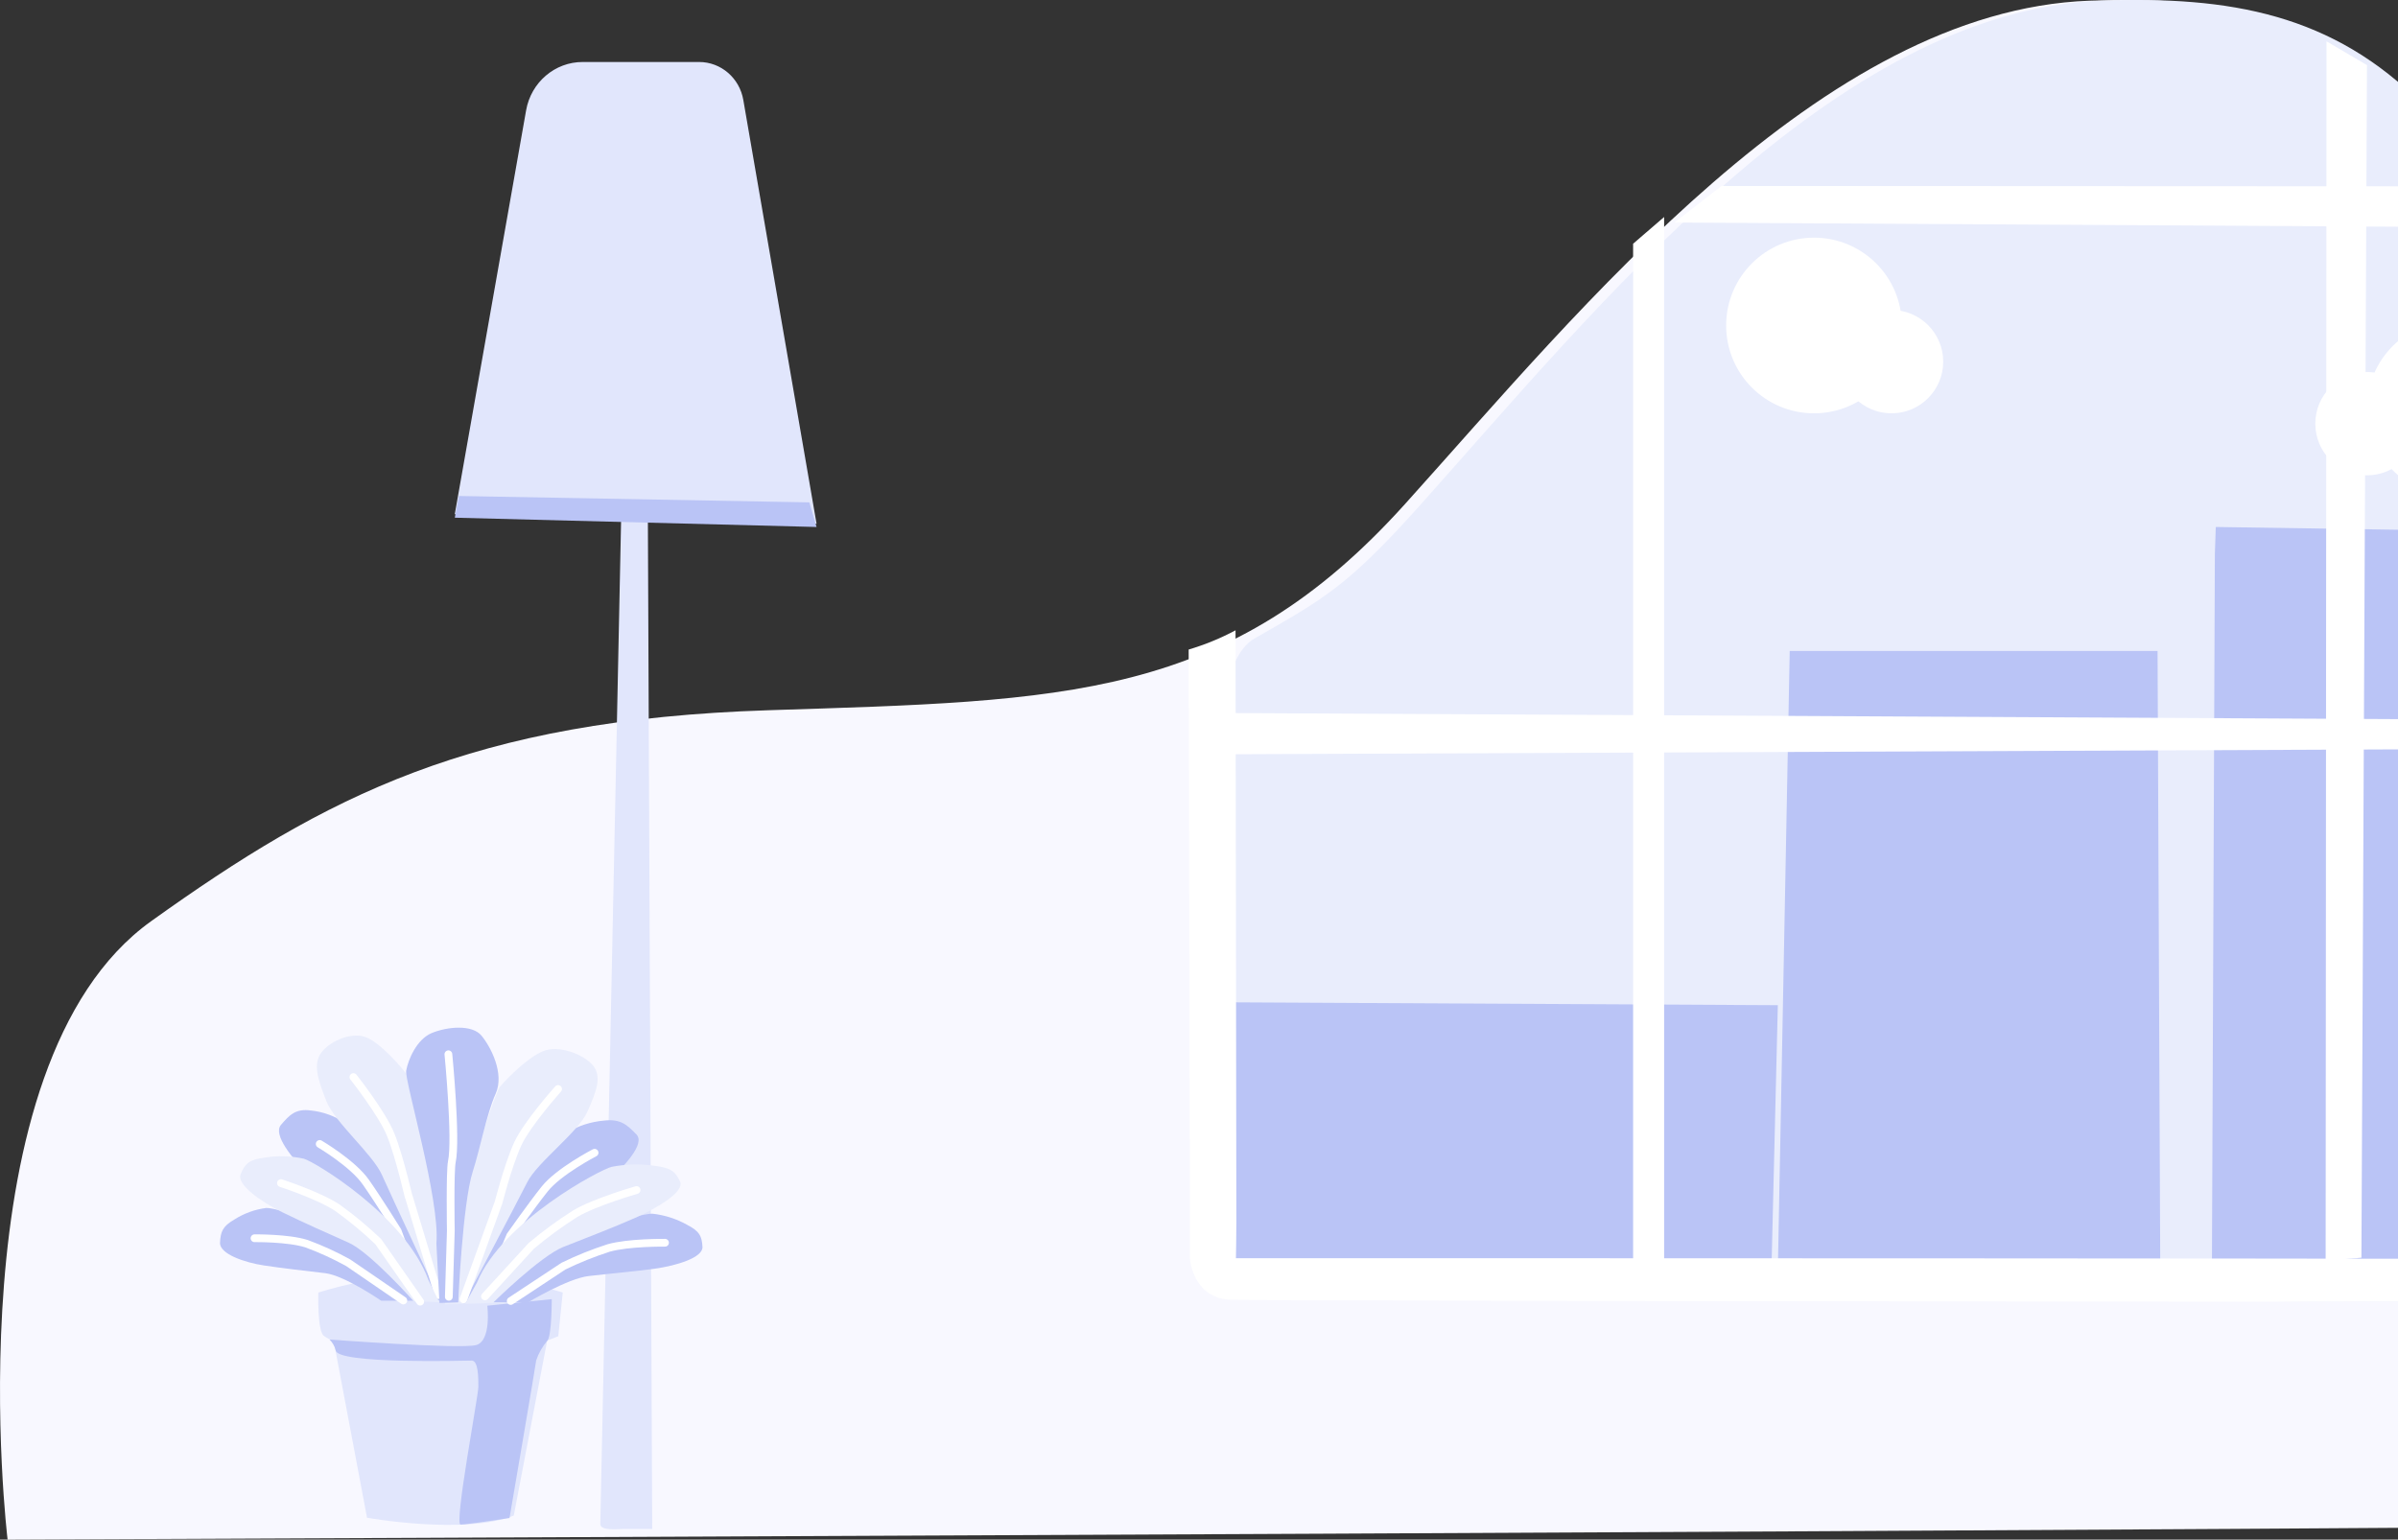 <svg width="232" height="149" viewBox="0 0 232 149" fill="none" xmlns="http://www.w3.org/2000/svg">
<rect x="0" y="0" width="232" height="149" fill="#333333" stroke="none"/>
<path d="M0.735 149C0.735 149 -4.821 103.068 14.625 89.149C31.558 77.025 45.643 69.662 74.349 68.734C103.055 67.806 118.792 67.801 135.926 48.785C153.059 29.768 176.223 1.034 202.127 0.069C227.129 -0.864 242.406 7.026 256.756 62.704C271.107 118.382 256.291 147.144 255.826 147.606C255.505 147.937 0.735 149 0.735 149Z" fill="#F8F8FF"/>
<path d="M118.847 112.85C120.417 93.701 114.57 65.677 121.393 61.777C128.129 57.933 130.425 56.677 137.414 48.863C154.454 29.811 177.483 1.031 203.276 0.069C228.147 -0.865 243.344 7.038 257.62 62.805C264.758 90.688 264.337 105.419 263.638 114.223C263.258 119.067 262.879 125.372 262.647 125.601C262.328 125.932 117.547 128.753 118.847 112.85Z" fill="#E9EDFC"/>
<path d="M60.096 50.062L58.078 147.496C58.078 148.193 59.904 147.964 60.361 147.964H63.1L62.68 50.221L79 50.689L71.913 9.673C71.547 7.548 69.745 5.999 67.639 6H56.379C53.687 5.992 51.378 7.964 50.9 10.678L44 49.758L60.096 50.062Z" fill="#E1E6FC"/>
<path d="M30.795 125.09C30.795 125.09 30.691 128.862 31.34 129.283C31.619 129.498 31.938 129.655 32.28 129.745L35.509 146.881C35.509 146.881 44.975 148.573 49.708 146.669L52.937 129.741L54.013 129.315L54.445 125.086C54.445 125.086 42.841 121.281 30.795 125.09Z" fill="#E1E6FC"/>
<path d="M31.881 129.634C31.881 129.634 44.571 130.591 46.07 130.17C47.569 129.75 47.146 126.361 47.146 126.361L53.383 125.728C53.383 125.728 53.383 129.325 52.951 129.75C52.474 130.313 52.109 130.959 51.874 131.654C51.874 131.867 49.294 146.909 49.294 146.909C49.294 146.909 45.205 147.542 44.561 147.542C43.917 147.542 46.281 135.084 46.281 134.211C46.281 133.337 46.281 131.673 45.637 131.673C44.993 131.673 32.553 132.038 32.477 130.674C32.376 130.282 32.17 129.922 31.881 129.634Z" fill="#BAC4F6"/>
<path d="M36.877 125.881C36.877 125.881 33.337 123.435 31.457 123.213C29.578 122.991 27.397 122.751 25.517 122.464C23.637 122.178 21.24 121.35 21.287 120.269C21.334 119.187 21.559 118.669 22.664 118.027C23.595 117.43 24.65 117.047 25.752 116.903C26.579 116.829 35.067 118.997 38.606 124.179L40.016 125.881H36.877Z" fill="#BAC4F6"/>
<path d="M24.624 119.834C24.624 119.834 27.876 119.793 29.657 120.361C31.05 120.873 32.4 121.491 33.695 122.21L39.02 125.858" fill="#BAC4F6"/>
<path d="M24.624 119.834C24.624 119.834 27.876 119.793 29.657 120.361C31.05 120.873 32.4 121.491 33.695 122.21L39.02 125.858" stroke="white" stroke-width="0.75" stroke-linecap="round"/>
<path d="M40.604 125.737C40.604 125.737 36.486 120.236 34.884 118.688C33.281 117.139 31.406 115.369 29.86 113.751C28.313 112.133 26.363 109.812 27.185 108.86C28.008 107.908 28.595 107.261 30.095 107.473C31.267 107.597 32.389 108.005 33.361 108.661C34.188 109.188 41.666 116.201 42.761 124.258L43.837 125.89L40.604 125.737Z" fill="#BAC4F6"/>
<path d="M30.931 110.709C30.931 110.709 34.136 112.595 35.396 114.407C36.585 116.099 38.47 119.127 38.47 119.127L40.608 124.901" stroke="white" stroke-width="0.75" stroke-linecap="round"/>
<path d="M42.662 126.01C42.662 126.01 37.854 115.743 36.956 113.714C36.059 111.685 32.388 108.629 31.575 106.558C30.762 104.487 30.245 102.98 31.105 101.843C31.965 100.706 34.174 99.763 35.584 100.456C36.914 101.094 38.644 103.036 39.386 104.02C39.979 104.797 43.913 118.743 43.588 121.961L44.34 126.079L42.662 126.01Z" fill="#E9EDFC"/>
<path d="M34.193 104.237C34.193 104.237 36.952 107.732 37.788 109.785C38.728 112.096 39.668 116.501 39.546 115.794L42.418 125.331" stroke="white" stroke-width="0.75" stroke-linecap="round"/>
<path d="M40.026 125.931C40.026 125.931 35.796 121.184 33.732 120.264C31.669 119.344 29.324 118.304 27.307 117.315C25.291 116.326 22.871 114.648 23.279 113.64C23.688 112.632 24.107 112.225 25.564 112.036C26.837 111.824 28.139 111.859 29.399 112.138C30.339 112.378 39.175 117.629 41.445 123.865L42.493 126.015L40.026 125.931Z" fill="#E9EDFC"/>
<path d="M27.18 114.5C27.18 114.5 30.842 115.683 32.661 116.894C34.046 117.891 35.359 118.982 36.59 120.158L40.651 125.973" stroke="white" stroke-width="0.75" stroke-linecap="round"/>
<path d="M51.089 126.038C51.089 126.038 54.92 123.726 56.955 123.491C58.99 123.255 61.345 123.056 63.385 122.774C65.424 122.492 68.014 121.711 67.962 120.676C67.911 119.64 67.671 119.145 66.472 118.531C65.444 117.955 64.307 117.59 63.131 117.458C62.233 117.389 53.049 119.455 49.219 124.392L47.672 126.019L51.089 126.038Z" fill="#BAC4F6"/>
<path d="M64.339 120.269C64.339 120.269 60.823 120.227 58.891 120.773C57.394 121.254 55.933 121.841 54.52 122.529L49.411 125.904" fill="#BAC4F6"/>
<path d="M64.339 120.269C64.339 120.269 60.823 120.227 58.891 120.773C57.394 121.254 55.933 121.841 54.52 122.529L49.411 125.904" stroke="white" stroke-width="0.75" stroke-linecap="round"/>
<path d="M47.052 125.904C47.052 125.904 51.503 120.652 53.242 119.173C54.981 117.694 57.002 116.002 58.68 114.458C60.358 112.914 62.463 110.7 61.57 109.785C60.677 108.869 60.048 108.255 58.421 108.449C57.172 108.559 55.963 108.947 54.887 109.581C53.989 110.08 45.901 116.783 44.716 124.475L43.555 126.033L47.052 125.904Z" fill="#BAC4F6"/>
<path d="M57.524 111.56C57.524 111.56 54.055 113.358 52.692 115.073C51.404 116.691 49.369 119.58 49.369 119.58L47.052 125.09" stroke="white" stroke-width="0.75" stroke-linecap="round"/>
<path d="M44.834 126.167C44.834 126.167 50.037 116.363 51.005 114.421C51.973 112.48 55.949 109.577 56.828 107.589C57.707 105.601 58.266 104.168 57.345 103.086C56.424 102.005 54.022 101.099 52.499 101.746C51.061 102.356 49.209 104.21 48.387 105.148C47.748 105.892 43.489 119.206 43.837 122.284L43.024 126.218L44.834 126.167Z" fill="#E9EDFC"/>
<path d="M44.331 126.042C44.331 126.042 44.749 116.474 45.741 113.367C46.413 111.31 47.071 107.82 47.95 105.855C48.829 103.891 47.48 101.307 46.577 100.22C45.675 99.134 43.287 99.342 41.746 99.985C40.308 100.595 39.48 102.569 39.297 103.623C39.133 104.584 42.587 116.127 42.221 120.347L42.517 126.098L44.331 126.042Z" fill="#BAC4F6"/>
<path d="M53.994 105.388C53.994 105.388 51.01 108.726 50.102 110.681C49.078 112.896 48.058 117.098 48.222 116.404L44.843 125.742" stroke="white" stroke-width="0.75" stroke-linecap="round"/>
<path d="M47.682 126.093C47.682 126.093 52.283 121.558 54.492 120.68C56.701 119.802 59.263 118.831 61.444 117.865C63.624 116.899 66.242 115.318 65.8 114.356C65.359 113.395 64.903 113.007 63.328 112.826C61.949 112.624 60.545 112.657 59.178 112.923C58.144 113.154 48.603 118.165 46.145 124.124L45.012 126.176L47.682 126.093Z" fill="#E9EDFC"/>
<path d="M61.584 115.17C61.584 115.17 57.622 116.298 55.658 117.454C54.17 118.396 52.749 119.437 51.404 120.569L46.92 125.46" stroke="white" stroke-width="0.75" stroke-linecap="round"/>
<path d="M43.381 102.028C43.381 102.028 44.18 110.224 43.715 112.429C43.522 113.353 43.616 119.118 43.616 119.118L43.424 125.502" stroke="white" stroke-width="0.75" stroke-linecap="round"/>
<path d="M44.402 48L78.306 48.619L79 51L44 50.101L44.402 48Z" fill="#BAC4F6"/>
<path d="M214.283 53.622L214 121.883L256.978 122C256.978 122 257.289 86.051 255.585 51.623L214.371 51L214.283 53.622Z" fill="#BAC4F6"/>
<path d="M173.15 63L172 123H209L208.738 63H173.15Z" fill="#BAC4F6"/>
<path d="M119 97L172 97.28L171.404 122L119.2 121.981L119 97Z" fill="#BAC4F6"/>
<path d="M115 62.861L115.131 121.908C115.131 121.908 115.453 125.621 118.994 125.78C122.536 125.939 262.124 126 262.124 126C262.124 126 263.37 122.085 262.89 121.922C262.409 121.758 119.573 121.763 119.573 121.763C119.573 121.763 119.615 119.672 119.615 118.335C119.615 116.847 119.535 61 119.535 61C118.089 61.771 116.57 62.394 115 62.861Z" fill="white"/>
<path d="M118 69L259.253 69.737L260 72.406L118 73V69Z" fill="white"/>
<path d="M158 23.586V122.71L161 123V21L158 23.586Z" fill="white"/>
<path d="M225.084 4L225 122L228.461 121.717L229 6.303L225.084 4Z" fill="white"/>
<path d="M162 21.535L242 22L239.698 18.035L166.552 18L162 21.535Z" fill="white"/>
<path d="M175.5 40C180.194 40 184 36.194 184 31.5C184 26.806 180.194 23 175.5 23C170.806 23 167 26.806 167 31.5C167 36.194 170.806 40 175.5 40Z" fill="white"/>
<path d="M183 40C185.761 40 188 37.761 188 35C188 32.239 185.761 30 183 30C180.239 30 178 32.239 178 35C178 37.761 180.239 40 183 40Z" fill="white"/>
<path d="M237.5 48C242.194 48 246 44.194 246 39.5C246 34.806 242.194 31 237.5 31C232.806 31 229 34.806 229 39.5C229 44.194 232.806 48 237.5 48Z" fill="white"/>
<path d="M229 46C231.761 46 234 43.761 234 41C234 38.239 231.761 36 229 36C226.239 36 224 38.239 224 41C224 43.761 226.239 46 229 46Z" fill="white"/>
</svg>

